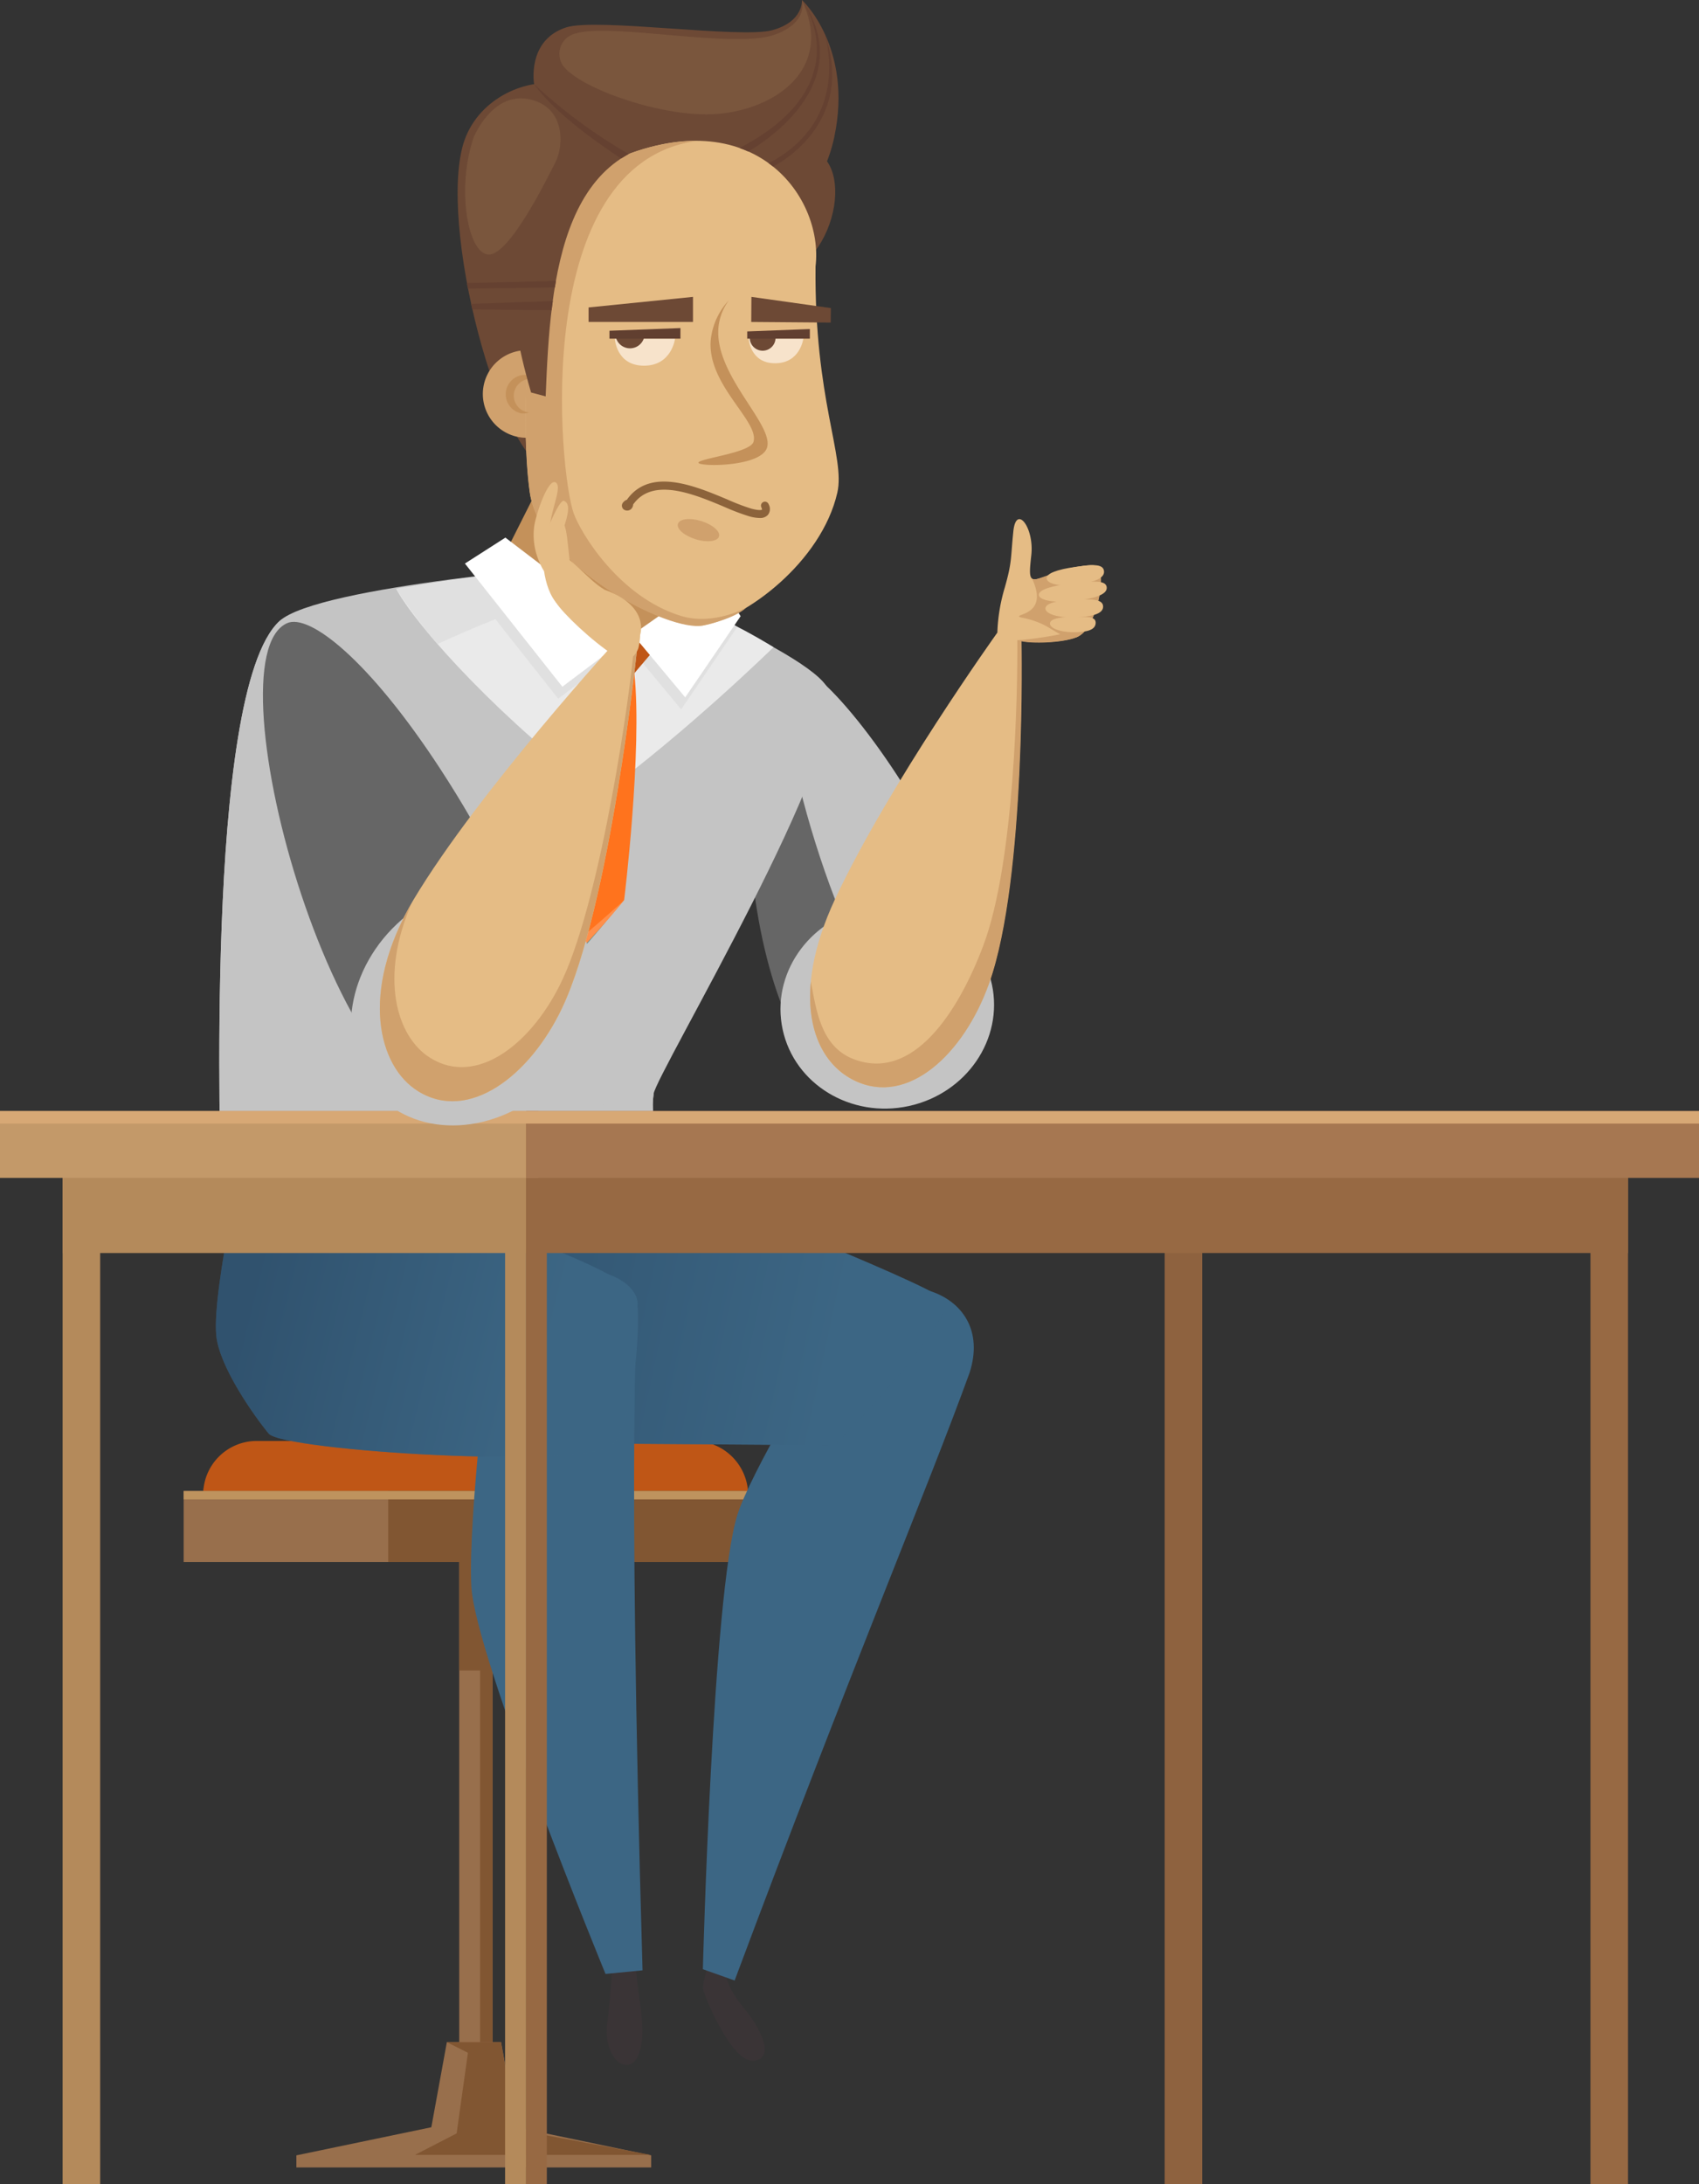 <svg xmlns="http://www.w3.org/2000/svg" xmlns:xlink="http://www.w3.org/1999/xlink" viewBox="0 0 349.22 448.85"><rect x="0" y="0" width="349.22" height="448.85" fill="#333333" stroke="none"/><defs><style>.cls-1{fill:#c4c4c4;}.cls-2{fill:#666;}.cls-3{fill:#e5bc85;}.cls-4{fill:#d0a16d;}.cls-5{fill:#bf5616;}.cls-6{fill:#986f4c;}.cls-7{fill:#815632;}.cls-8{fill:#be935e;}.cls-9{fill:#3a3436;}.cls-10{fill:#3c6684;}.cls-11,.cls-12{opacity:0.5;}.cls-11{fill:url(#Безымянный_градиент_143);}.cls-13{fill:url(#Безымянный_градиент_143-2);}.cls-14{fill:#559496;}.cls-15{fill:#eaeaea;}.cls-16{fill:#e7d7b3;}.cls-17{fill:#e0e0e0;}.cls-18{fill:#ff731d;}.cls-19{fill:#ff8f4a;}.cls-20{fill:#c4915a;}.cls-21{fill:#fff;}.cls-22{fill:#b48a5b;}.cls-23{fill:#976943;}.cls-24{fill:#8e623f;}.cls-25{fill:#c39969;}.cls-26{fill:#a67751;}.cls-27{fill:#d7a875;}.cls-28{fill:#6d4935;}.cls-29{fill:#7a563d;}.cls-30{fill:#654131;}.cls-31{fill:#f7e3cb;}.cls-32{fill:#613f30;}.cls-33{fill:#8c633b;}</style><linearGradient id="Безымянный_градиент_143" x1="171.03" y1="280.24" x2="86.94" y2="262.28" gradientUnits="userSpaceOnUse"><stop offset="0" stop-color="#3c6684"/><stop offset="1" stop-color="#233d57"/></linearGradient><linearGradient id="Безымянный_градиент_143-2" x1="113.65" y1="279.06" x2="50.78" y2="263.55" xlink:href="#Безымянный_градиент_143"/></defs><title>lunch-break</title><g id="Слой_2" data-name="Слой 2"><g id="Слой_8" data-name="Слой 8"><path class="cls-1" d="M164.13,137.5c-17.41,5.24-10.36,92.16,17.69,88.72C232.89,220,172,135.13,164.13,137.5Z"/><path class="cls-2" d="M189.37,210.12C179,212.06,162,164.07,160.72,139.89c-14.08,13.33-5.61,89.6,21.1,86.33,13.31-1.64,18.85-10,19.6-21.42C198.28,208.49,195.92,208.9,189.37,210.12Z"/><path class="cls-1" d="M186.77,227.3c-11.88,2.56-23.47-4.48-25.9-15.73s5.23-22.44,17.11-25,23.48,4.48,25.9,15.73S198.65,224.73,186.77,227.3Z"/><g id="forearm_right" data-name="forearm right"><path class="cls-3" d="M175.63,222.07c-8.93-4.31-13.15-17.65-4-37.28C182.64,161.24,205,130,205,130l4.91,1.66s1,48.78-6.65,70.38C198.11,216.57,186.64,227.38,175.63,222.07Z"/><path class="cls-4" d="M202.11,194.32c-5.11,13.59-14.45,28.15-26.79,23.28-6.66-2.63-7.58-10.27-8.65-15.88-1,10.36,2.91,17.43,9,20.35,11,5.31,22.48-5.5,27.65-20,7.69-21.6,6.65-70.38,6.65-70.38l-.87-.29C209.2,141.88,208.6,177.08,202.11,194.32Z"/></g><g id="wrist_right_OK" data-name="wrist right OK"><path class="cls-3" d="M205,130a36.28,36.28,0,0,1,1.52-9.23c1.53-5.37,1.19-6,1.77-11.6s4.31-.76,3.69,4.89c-.48,4.36-.55,5.54,1.75,4.78s10.28-3.63,11.86-2.39c1.79,1.41,0,12.18-4,14.33-2.27,1.22-9.66,1.56-11.66.88A11.08,11.08,0,0,1,205,130Z"/><path class="cls-4" d="M225.61,116.48c-5.7-1.24-12.79,3.55-13.49,2.41,3.38,7.13-2.83,7.23-2.65,7.79.11.33,1.43.18,4.26,1.35s5,3.56,7.5,2.94a2.43,2.43,0,0,0,.36-.16C225.61,128.66,227.4,117.89,225.61,116.48Z"/><path class="cls-4" d="M209.06,131.58c2.89.91,10.26.45,12.53-.77a4.4,4.4,0,0,0,1.9-1.84A72.83,72.83,0,0,1,209.06,131.58Z"/><path class="cls-3" d="M226.92,117.32c.22,1.62-2.36,2.38-5.61,2.83s-6-.11-6.17-1.23,2.43-1.93,5.69-2.38S226.7,115.7,226.92,117.32Z"/><path class="cls-3" d="M226.74,124.61c.06,1.63-2.58,2.14-5.86,2.26s-6-.69-6-1.82,2.61-1.69,5.89-1.81S226.68,123,226.74,124.61Z"/><path class="cls-3" d="M225.2,128.18c-.18,1.4-2.11,1.76-4.71,1.74s-4.69-.81-4.68-1.79,2.11-1.36,4.71-1.35S225.42,126.5,225.2,128.18Z"/><path class="cls-3" d="M227.48,120.67c.19,1.62-2.89,2.39-6.74,2.84s-7.08-.1-7.21-1.22,2.95-2,6.8-2.39S227.29,119.05,227.48,120.67Z"/></g><path class="cls-5" d="M153.07,307.27H41.77a11,11,0,0,1,10.88-11.15h89.54a11,11,0,0,1,10.88,11.15Z"/><path class="cls-5" d="M142.63,296.12h-48a11.15,11.15,0,0,1,11.15,11.15h48A11.15,11.15,0,0,0,142.63,296.12Z"/><path class="cls-5" d="M41.94,305.55a9.74,9.74,0,0,0-.17,1.72h111.3a9.74,9.74,0,0,0-.17-1.72Z"/><rect class="cls-6" x="34.75" y="372.05" width="126.13" height="6.86" transform="translate(473.3 277.67) rotate(90)"/><rect class="cls-7" x="36.9" y="374.2" width="126.13" height="2.57" transform="translate(475.45 275.52) rotate(90)"/><rect class="cls-7" x="83.23" y="325.29" width="29.17" height="6.86" transform="translate(426.54 230.9) rotate(90)"/><rect class="cls-6" x="37.75" y="306.41" width="120.13" height="14.59"/><rect class="cls-7" x="79.8" y="306.41" width="77.22" height="14.59"/><polygon class="cls-6" points="133.85 445.42 60.92 445.42 60.92 442.93 90.22 436.83 104.56 436.83 133.85 442.93 133.85 445.42"/><polygon class="cls-6" points="106.28 437.69 88.56 437.69 91.85 419.67 102.99 419.67 106.28 437.69"/><polygon class="cls-7" points="91.84 419.67 102.97 419.67 106.26 437.69 133.78 442.84 85.28 442.84 93.86 438.42 96.18 421.85 91.84 419.67"/><rect class="cls-8" x="37.75" y="306.41" width="120.13" height="1.72"/><path class="cls-9" d="M146,402.5s-1.68,4.86-1.49,6.21,5.92,15.4,10.51,14.78.88-7.24-2-10.68c-5.3-6.34-3.74-9.38-3.74-9.38Z"/><path class="cls-9" d="M125.87,404.38s-.42,6.63-1.08,11.58c-.55,4.14,1.27,8.19,3.86,8.38s3.56-4,3.37-8-.85-6.41-1.28-11.46C130.5,402,125.87,404.38,125.87,404.38Z"/><path class="cls-10" d="M151,407l-6.53-2.32s2-77,7.08-93.33c2.54-8.14,16.42-32.13,23.93-41.94s29.18-4.32,23.84,12.62C190.8,305.56,174.74,343.46,151,407Z"/><path class="cls-10" d="M134.84,241.76s55.73,21.77,59.15,25.3S171.64,297,171.64,297l-71.35-.5L83.79,249S124.91,235.12,134.84,241.76Z"/><path class="cls-11" d="M134.84,241.76s55.73,21.77,59.15,25.3S171.64,297,171.64,297l-71.35-.5L83.79,249S124.91,235.12,134.84,241.76Z"/><path class="cls-10" d="M100.93,273.91S96.15,311.6,96.88,326s27.58,79.65,27.58,79.65l7.61-.74c-3.2-110.75-1-137.11-1-137.11C130.08,258.43,103.14,256.51,100.93,273.91Z"/><path class="cls-10" d="M51,233.18s-7.47,31.63-6.55,41.26c.63,6.49,7.87,16.65,10.79,20.18s65.93,7.48,70.66,2.18,5.92-26.5,4.88-30.16c-2.2-7.75-61.3-24.62-61.3-24.62Z"/><g class="cls-12"><path class="cls-13" d="M51,233.18s-7.47,31.63-6.55,41.26c.63,6.49,7.87,16.65,10.79,20.18s65.93,7.48,70.66,2.18,5.92-26.5,4.88-30.16c-2.2-7.75-61.3-24.62-61.3-24.62Z"/></g><path class="cls-1" d="M57.42,127.65C65.36,120.3,121.87,116,121.87,116s44.95,17.71,48.37,25.66c5,11.68-35.29,78.93-35.89,83.12-1.75,12.27,10.78,17.09,10.41,20-.19,1.44-13.46,14-51.51,11.87-25.62-1.41-48.41-9.58-47.94-13.22C45.61,241.12,41.66,142.24,57.42,127.65Z"/><path class="cls-14" d="M117.05,158.22s-6.87,17-10.78,24.67c0,0,5.18,17.44,6.9,17.89s11.45-11.48,11.45-11.48l-5-28.93Z"/><path class="cls-15" d="M81.42,121c4.6,8.42,22.51,27.76,42.21,42.29C141.53,150.12,159,133,159,133c-15.25-9.42-37.17-17-37.17-17S101.93,117.44,81.42,121Z"/><polygon class="cls-16" points="121.85 135.34 124.41 138.35 117.05 158.22 119.61 160.37 128.79 137.86 124.13 132.24 121.85 135.34"/><path class="cls-17" d="M95.22,118.88l19.51,24.7,14.35-10.82-20.34-15.53C104.78,117.66,100.17,118.2,95.22,118.88Z"/><path class="cls-17" d="M151.43,129l-.29-.46c-3.13-1.63-6.33-3.16-9.41-4.56l-12.51,8.8,10.79,13Z"/><path class="cls-17" d="M89.92,132.36c11.61-5.33,21.57-8.82,21.57-8.82l-13.76-5L81.42,121A112.11,112.11,0,0,0,89.92,132.36Z"/><path class="cls-18" d="M116.5,197.26c1.52.23,11.79-12.31,11.79-12.31s3.77-30.73,2.1-46.6c.06-1.93-3.54-3.23-4.41-.55-5.3,23.52-15.69,45.22-15.69,45.22S115,197,116.5,197.26Z"/><polygon class="cls-5" points="121.72 129.39 136.4 131.27 130.39 138.35 125.98 137.81 121.86 132.83 121.72 129.39"/><path class="cls-19" d="M117.2,194.2c-.78-.13-3.71-10.11-3.71-10.11,5.89-11.16,13.85-44.94,13.85-44.94l3-.8-3-.91-1.32-2.35,5.23-4.48-7.25-.92-2.21,2.62,0,.52,4.12,5c-5.3,23.52-15.69,45.22-15.69,45.22s4.69,14,6.21,14.24S128.29,185,128.29,185,118,194.33,117.2,194.2Z"/><polygon class="cls-20" points="145.78 126 129.91 130.34 100.58 120.16 110.07 101.32 146.77 107.7 145.78 126"/><polygon class="cls-21" points="95.56 115.81 103.88 110.48 129.91 130.34 115.59 141.12 95.56 115.81"/><polygon class="cls-21" points="130.05 130.39 140.84 143.31 152.23 126.63 147.06 118.44 130.05 130.39"/><path class="cls-1" d="M77,214.51C62.62,202.69,57.23,136.88,67,123.67c2.59-.64-8,2.53-9.56,4C41.66,142.24,45.61,241.12,45.31,243.42c-.47,3.64,22.32,11.81,47.94,13.22,38.05,2.11,51.32-10.43,51.51-11.87.37-2.91-12.16-7.73-10.41-20C109.83,231.69,91.47,226.34,77,214.51Z"/><rect class="cls-22" x="12.87" y="235.2" width="7.72" height="213.65"/><rect class="cls-23" x="326.91" y="235.2" width="7.72" height="213.65"/><rect class="cls-22" x="103.82" y="235.2" width="4.29" height="213.65"/><rect class="cls-23" x="108.11" y="235.2" width="4.29" height="213.65"/><rect class="cls-22" x="12.87" y="236.05" width="95.24" height="21.45"/><rect class="cls-24" x="239.39" y="235.2" width="7.72" height="213.65"/><rect class="cls-23" x="108.11" y="236.05" width="226.52" height="21.45"/><rect class="cls-25" y="228.33" width="110.69" height="13.73"/><rect class="cls-26" x="108.11" y="228.33" width="241.11" height="13.73"/><rect class="cls-27" y="228.33" width="349.22" height="2.57"/><g id="bored"><path class="cls-28" d="M170.47,46.12c-2.41,6.77-7.63,11.11-11.65,9.68s-5.34-8.09-2.92-14.87,7.62-11.11,11.65-9.67S172.88,39.34,170.47,46.12Z"/><path class="cls-28" d="M109.78,17.28s-1.55-9,6.59-11.65c6.28-2,35.83,2.34,42.34.58S164.84,0,164.84,0s10.59,9.76,6.62,28.27-21.27,21.5-21.27,21.5L113.42,33.64Z"/><path class="cls-28" d="M124.11,62.86c.57,22.23-1.91,32.83-10,33.91C104,98.11,90.35,49.14,95,30.4c2.31-9.35,11.85-14,18.9-13.23C122.07,18.09,123.54,40.62,124.11,62.86Z"/><path class="cls-4" d="M117.21,81.77A9,9,0,1,1,109,72,9,9,0,0,1,117.21,81.77Z"/><path class="cls-3" d="M167.63,54.76c-.28,27.38,6.16,39.12,4.48,46.48-3.29,14.35-19,25.87-27.53,27.29-7.41,1.23-33.52-12.22-35.67-27.37-2.1-14.73-1.55-59.35,15.33-67.41C154.19,19.44,169.4,40.18,167.63,54.76Z"/><path class="cls-4" d="M117.91,105.47c-3-8.39-9-71.76,25.3-76.52-5.46,0-11.79,1.37-19,4.8-16.88,8.06-17.43,52.68-15.33,67.41,2.15,15.15,28.7,28.91,35.67,27.37s8.79-3.63,8.79-3.63-6.67,3.71-13.35,1.68C127.3,122.71,119.38,109.58,117.91,105.47Z"/><path class="cls-20" d="M149.82,61.71a14.08,14.08,0,0,0-3.73,8.14c-.8,9.21,10,16.69,8.79,20.93-.65,2.3-11.15,3.42-11.32,4.29s13.44,1,14.17-3.38c.92-4.83-10.89-14.79-10.06-24.35A11.12,11.12,0,0,1,149.82,61.71Z"/><path class="cls-20" d="M105.61,81.06a3.48,3.48,0,0,1,3.76-3.18,3.79,3.79,0,0,1,.76.15,3.93,3.93,0,0,0-2.27-1,4,4,0,0,0-.65,7.93,4.16,4.16,0,0,0,1.58-.19A3.49,3.49,0,0,1,105.61,81.06Z"/><path class="cls-28" d="M145.52,28.72c-30.31-2.29-32.41,28.39-33.36,52.74l-3-.8C97.49,41,108.76,11.88,145.52,28.72Z"/><path class="cls-29" d="M118.18,6.93a4.27,4.27,0,0,0-2.93,5.63C116.64,17,133.2,23.38,144.8,23.5c13,.14,27.13-8.51,20-23.5,0,0,1.54,4.64-5.67,7.16C150.9,10.06,125.09,4.58,118.18,6.93Z"/><path class="cls-29" d="M97.35,28.26s3.76-9.41,11.34-7.88,7.21,9.55,5.49,12.93-9.49,19.27-13.8,19S93.82,38.55,97.35,28.26Z"/><path class="cls-30" d="M109.78,17.28a106.46,106.46,0,0,0,19.44,14.36l-1.55.92S114.64,24.3,109.78,17.28Z"/><path class="cls-30" d="M164.84,0c.16.24.29.47.44.7C165,.25,164.84,0,164.84,0Z"/><path class="cls-30" d="M153.66,31.07l.13.05S176.85,18.65,165.28.7c2,3.35,9,18.15-13.27,29.71l.31.13C152.78,30.7,153.23,30.88,153.66,31.07Z"/><path class="cls-30" d="M169.41,6.71S175.52,24.38,158,33.54l.91.69S176.39,25.72,169.41,6.71Z"/><polygon class="cls-30" points="114.28 57.74 95.96 58.16 96.17 59.3 114.05 59.07 114.28 57.74"/><polygon class="cls-30" points="113.63 61.86 96.83 62.45 97.08 63.59 113.38 63.75 113.63 61.86"/><polygon class="cls-28" points="142.44 66.16 120.98 66.16 120.98 63.18 142.44 61.01 142.44 66.16"/><polygon class="cls-28" points="154.41 66.16 170.75 66.29 170.78 63.31 154.45 61.01 154.41 66.16"/><path class="cls-31" d="M126.37,69.59s.27,5.56,6,5.56,6.38-5.56,6.38-5.56Z"/><path class="cls-28" d="M132.45,69.1a3,3,0,0,1-5.91,0c0-1.63,1.33-1,3-1S132.45,67.47,132.45,69.1Z"/><polygon class="cls-32" points="125.27 67.97 125.27 69.59 139.86 69.59 139.86 67.42 125.27 67.97"/><path class="cls-31" d="M153.89,69.59s.25,5.06,5.43,5.06,5.8-5.06,5.8-5.06Z"/><path class="cls-28" d="M159.41,69.42a2.65,2.65,0,0,1-5.3,0c0-1.46,1.19-.91,2.65-.91S159.41,68,159.41,69.42Z"/><polygon class="cls-32" points="153.59 68.11 153.59 69.59 166.46 69.59 166.46 67.62 153.59 68.11"/><path class="cls-4" d="M147.79,110.26c-.32,1-2.47,1.29-4.8.56s-4-2.14-3.64-3.18,2.47-1.29,4.8-.56S148.11,109.23,147.79,110.26Z"/><path class="cls-33" d="M156.16,106.45a8.41,8.41,0,0,1-2.14-.34,44.86,44.86,0,0,1-5.1-1.93c-6.13-2.58-14.52-6.11-18.6-.74a.8.8,0,1,1-1.28-1c4.83-6.37,13.88-2.56,20.5.22a44.22,44.22,0,0,0,4.9,1.87c1.67.44,2.13.25,2.2.21a3.36,3.36,0,0,0-.14-.48.81.81,0,1,1,1.5-.6,1.94,1.94,0,0,1-.16,2.15A2.11,2.11,0,0,1,156.16,106.45Z"/><path class="cls-33" d="M129.79,104.54a1.2,1.2,0,0,1-1.63.12,1,1,0,0,1,0-1.49c.38-.47,1.26-.79,1.72-.41A1.42,1.42,0,0,1,129.79,104.54Z"/></g><path class="cls-2" d="M59,128.07c-16.59,7.42,11.57,108.12,38.69,100.16,26.36-7.73,9.72-44.25-7.15-70.15C75.78,135.46,63.52,126,59,128.07Z"/><path class="cls-1" d="M116.83,188c8.62,9.16,6.82,24.86-4,35.06s-26.62,11-35.25,1.89-6.81-24.86,4-35.06S108.21,178.8,116.83,188Z"/><path class="cls-3" d="M86,224.28c-8.45-5.19-12.06-20.79-1-39.39C98.35,162.57,127.32,131,127.32,131l3.57,2.87s-5.54,52.65-15.38,73.37C108.9,221.09,96.39,230.68,86,224.28Z"/><path class="cls-4" d="M115.68,201.16c-6.1,13.2-17.65,22.29-27.29,16.21-7-4.4-10.38-16.67-3.76-31.79-10.61,18.3-7,33.58,1.35,38.7,10.41,6.4,22.92-3.19,29.53-17.09,9.84-20.72,15.38-73.37,15.38-73.37l-.63-.51C129.63,141.81,123.73,183.74,115.68,201.16Z"/><g id="wrist_left" data-name="wrist left"><path class="cls-3" d="M131.58,130.47s2.08-5.9-7.32-9.28c-3.8-2.24-7.23-7.48-9.68-7s2.77,9.15,9,12.4S131.58,130.47,131.58,130.47Z"/><path class="cls-3" d="M114.05,115.18c-.36-2.86,4.68-11.22,1.86-12.25-.84-.31-3.28,5.2-4,7.79s-.49,10.14,2.74,13.5C116.6,126.19,114.63,119.9,114.05,115.18Z"/><path class="cls-3" d="M113.14,113.36a23.06,23.06,0,0,1-.08-5.5c.49-3.88,2.53-8,1.11-8.74s-3.8,5.78-4.35,8.9a13.78,13.78,0,0,0,1.19,7.79C112.54,119.43,113.72,118.08,113.14,113.36Z"/><path class="cls-3" d="M131.21,133.2s1.55-5.41-1.67-7.62-9.86-4.8-11.51-6.91c-1.46-1.89-1-11.16-2.63-11.44-2.23-.38-3.28,13.15-1.07,16.64,1.32,2.09,7.23,7.83,12,10.88C130,137.17,131.21,133.2,131.21,133.2Z"/></g></g></g></svg>